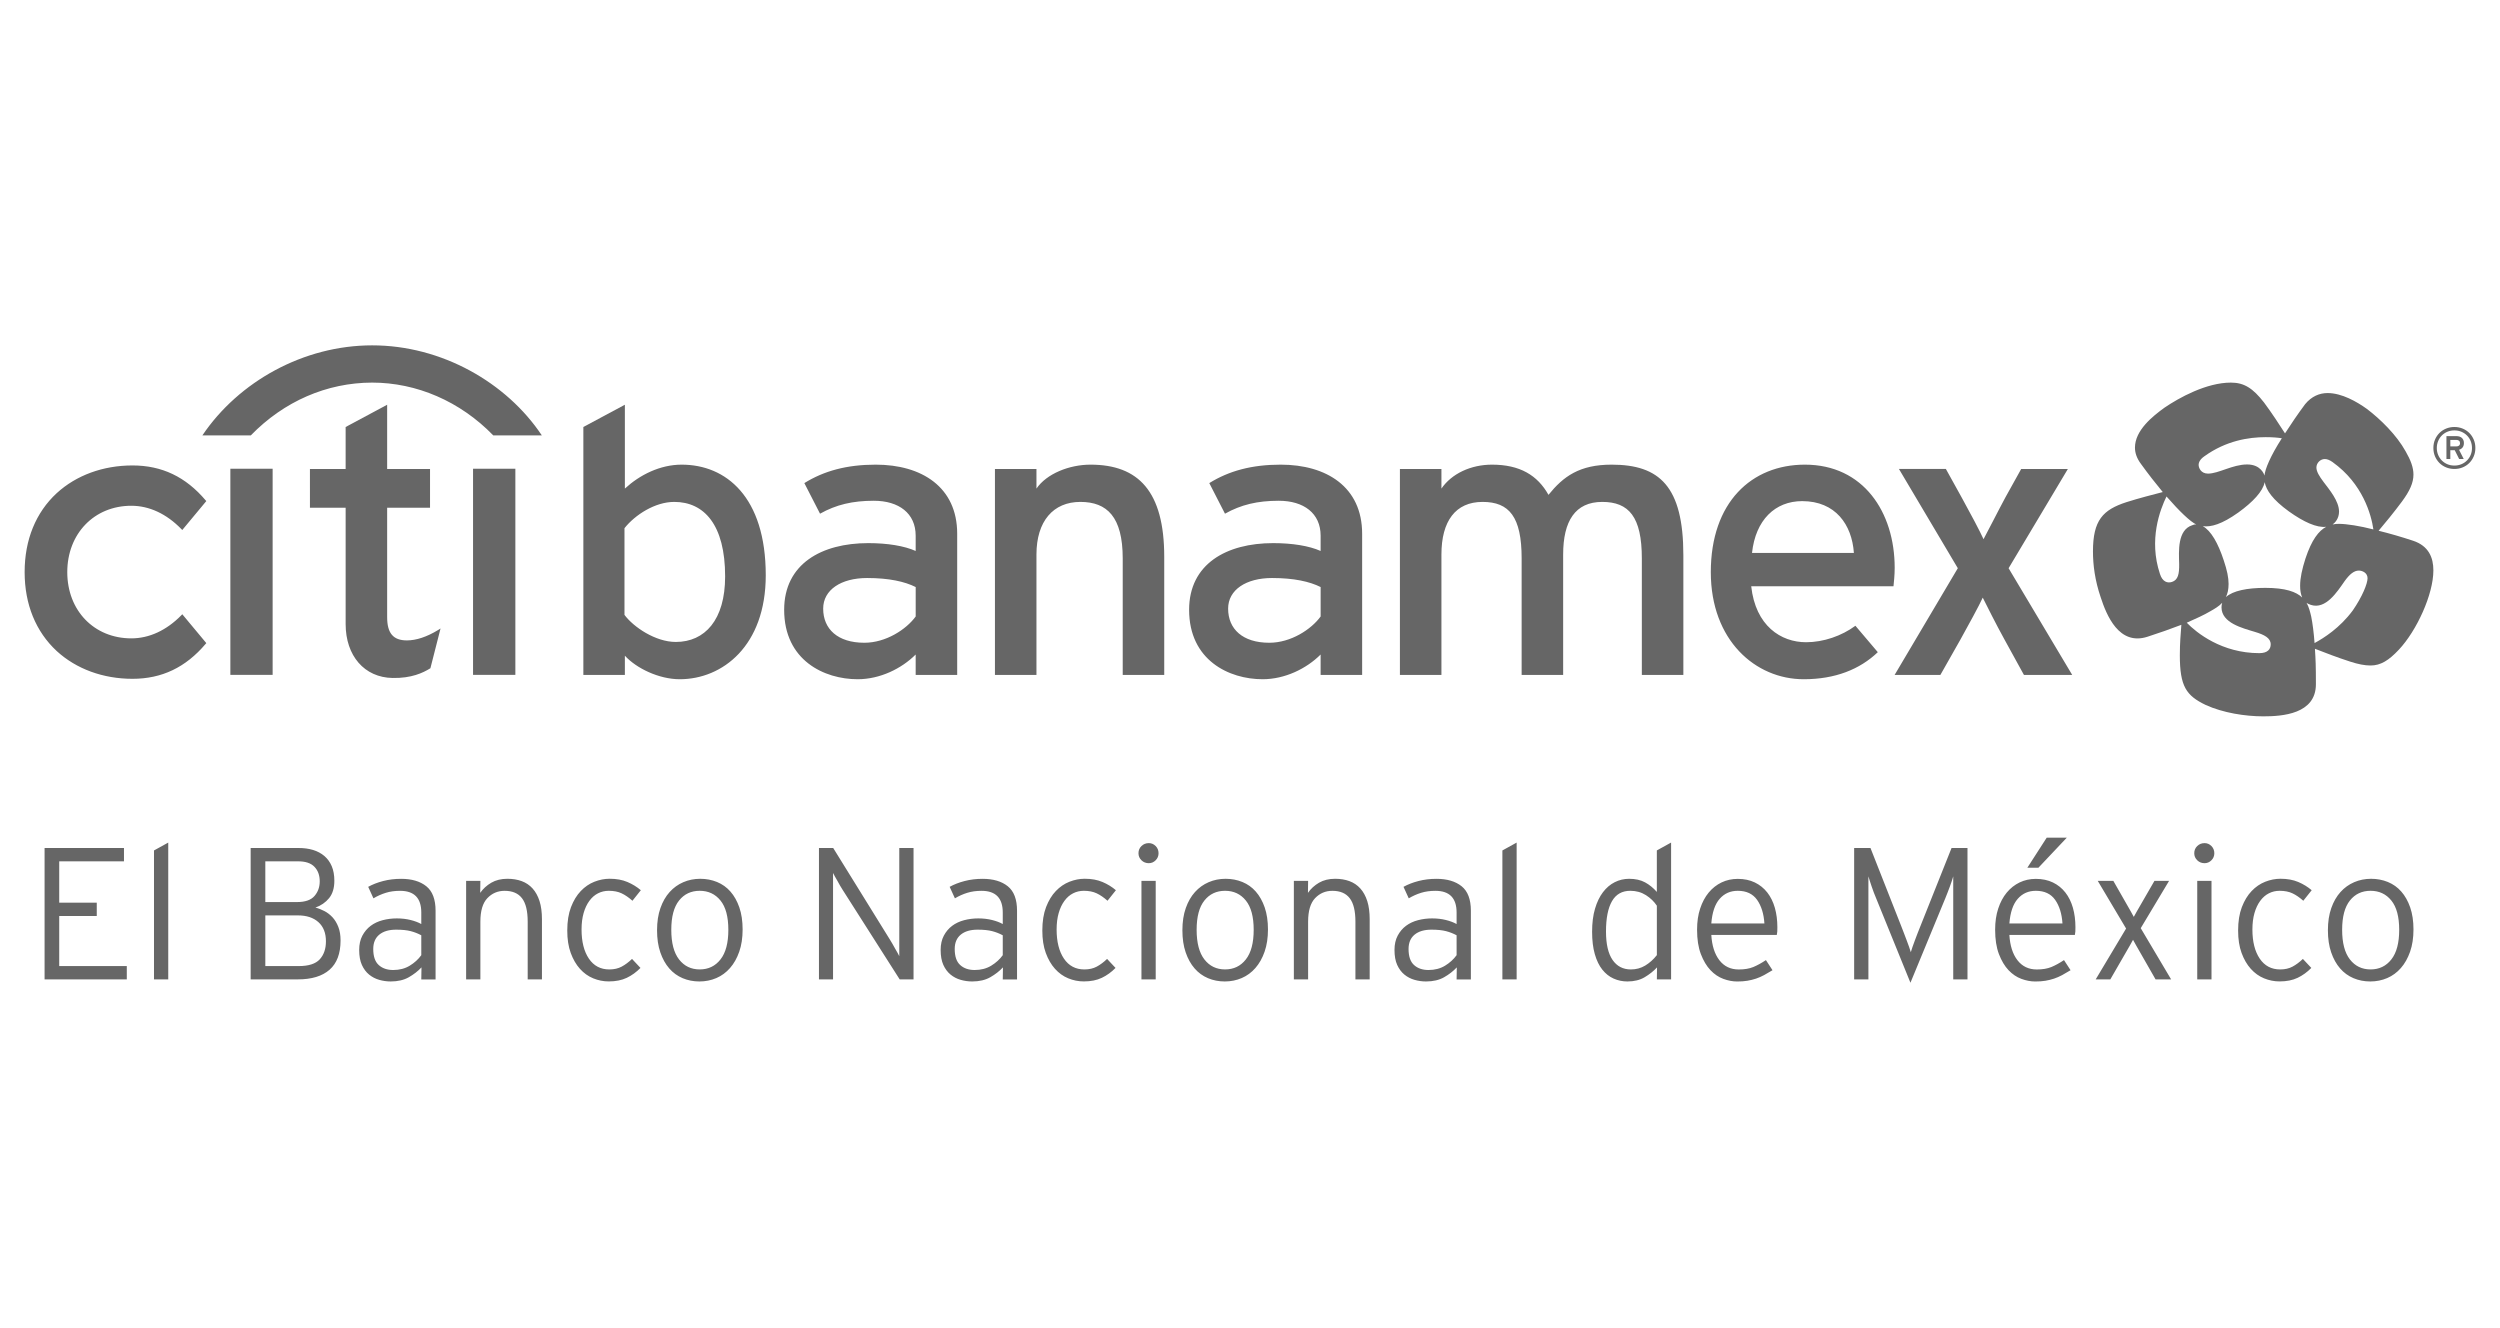 <?xml version="1.0" encoding="utf-8"?>
<!-- Generator: Adobe Illustrator 23.0.4, SVG Export Plug-In . SVG Version: 6.00 Build 0)  -->
<svg version="1.1" id="Layer_1" xmlns="http://www.w3.org/2000/svg" xmlns:xlink="http://www.w3.org/1999/xlink" x="0px" y="0px"
	 viewBox="0 0 1152 612" style="enable-background:new 0 0 1152 612;" xml:space="preserve">
<style type="text/css">
	.st0{fill:#666666;}
</style>
<g>
	<path class="st0" d="M1111.88,249.15c-5.19-1.71-10.7-3.33-15.82-4.58c2.73-3.18,7.35-8.85,10.78-13.49
		c3.57-4.84,5.28-8.6,5.28-12.4c0-3.24-1.24-6.61-3.61-10.71c-4.17-7.53-11.58-14.79-17.85-19.55c-4.57-3.27-11.48-7.3-18.12-7.3
		c-3.71,0-7.37,1.5-10.35,5.14c-3.26,4.4-6.46,9.07-9.26,13.44c-2.25-3.55-6.21-9.61-9.68-14.25c-5.09-6.52-9.1-9.15-15.25-9.15
		c-11.29,0-23.85,6.96-30.59,11.54c-5.43,3.92-13.62,10.44-13.62,18.42c0,2.4,0.83,4.96,2.81,7.57c3.21,4.46,6.71,8.93,10,12.91
		c-4.07,1.06-11.15,2.86-16.7,4.64c-10.93,3.53-15.46,8.38-15.46,22.7c0,6.16,0.89,13.31,3.54,21.09
		c2.68,8.26,8.42,22.56,21.66,18.21c5.24-1.68,10.59-3.58,15.53-5.47c-0.3,4.19-0.7,8.26-0.7,14.01c0,14.36,2.91,18.58,11.92,22.93
		c8,3.64,18.2,5.24,26.54,5.24c8.73,0,24.24-1.03,24.24-14.8c0-8.62-0.12-11.16-0.45-16.34c3.88,1.54,10.72,4.16,16.3,5.94
		c3.66,1.18,6.62,1.77,9.33,1.77c4.67,0,8.39-2.33,13.06-7.3c8.2-8.73,15.89-25.47,15.89-36.52
		C1121.31,256.97,1119.15,251.52,1111.88,249.15z M1015.78,210.25c10.02-7.21,20.45-8.81,28.24-8.81c3,0,5.59,0.2,7.45,0.51
		c-5.25,8.2-7.8,14.31-7.98,17.19c-0.23-0.67-1.75-5.12-8.01-5.12c-6.68,0-13.17,4.22-18.02,4.22c-3.37,0-4.33-2.78-4.33-3.99
		C1013.12,213.07,1013.79,211.62,1015.78,210.25z M1004.16,259.89c0.07,4.59-0.5,7.35-3.33,8.27c-2.05,0.66-4.36-0.03-5.52-3.67
		c-5.3-15.82,0.08-29.67,3.01-35.72c6.03,6.89,10.81,11.48,13.68,12.9c-0.54-0.06-1.06,0.01-1.75,0.33
		C1003.29,244.19,1004,254.02,1004.16,259.89z M1041.1,300.97c-17.29,0-28.94-9.37-33.44-14.02c4.14-1.85,8.06-3.61,10.79-5.25
		c1.93-1.09,3.95-2.24,5.55-3.93c-0.22,0.59-0.33,1.32-0.33,2.08c0,7.21,9.63,9.56,15.31,11.3c4.5,1.34,7.36,2.87,7.36,5.76
		C1046.34,299.06,1045.03,300.97,1041.1,300.97z M1060.84,275.33c-2.72-2.62-7.67-4.44-16.99-4.44c-8.37,0-14.92,1.32-18.16,4.25
		c0.77-1.57,1.24-3.49,1.24-6.04c0-2.94-0.68-6.26-2.23-10.88c-2.6-7.91-5.85-13.68-9.67-15.76c3.78,0.51,8.81-0.88,16.4-6.3
		c6.75-4.88,11.32-9.75,12.14-13.99c0.71,3.74,3.64,8.04,11.14,13.48c6.82,4.88,12.85,7.63,17.21,7.1
		c-3.42,1.82-6.67,5.9-9.55,14.58c-1.58,4.94-2.47,9.01-2.47,12.53C1059.87,271.99,1060.2,273.82,1060.84,275.33z M1084.17,281.28
		c-6.03,8.15-13.4,12.75-17.62,15.04c-0.36-4.78-0.9-9.05-1.54-12.19c-0.5-2.13-1.03-4.36-2.15-6.36c0.49,0.4,1.22,0.68,1.98,0.96
		c6.89,2.26,12.17-6.09,15.56-10.94c2.29-3.18,4.34-4.87,6.56-4.87c1.59,0,4.01,1.03,4.01,3.53
		C1090.96,268.97,1088.54,274.93,1084.17,281.28z M1077.78,241.39c-0.99,0-1.94,0.07-2.91,0.28c1.12-0.78,2.96-2.78,2.96-5.92
		c0-4.85-4.42-10.08-7.13-13.67c-1.97-2.61-3.3-4.79-3.3-6.67c0-2.04,1.79-3.89,3.86-3.89c1.05,0,2.21,0.43,3.58,1.4
		c14,10.01,17.84,24.32,18.82,31.04C1087.51,242.36,1081.28,241.39,1077.78,241.39z M249.68,200.64h-22.37
		c-15.29-15.76-35.38-24.34-55.85-24.34c-20.82,0.05-40.56,8.57-55.9,24.34H93.25c16.74-24.85,46.69-41.5,78.22-41.5
		C203.47,159.12,233.47,176.28,249.68,200.64z"/>
	<path class="st0" d="M20.54,451.31v-60.54h36.59v6.14H27.29v19.03h17.3v6.14h-17.3v23.09h31.14v6.14H20.54z M70.96,451.31v-59.42
		l6.57-3.63v63.05H70.96z M156.93,433.37c0,6.01-1.68,10.5-5.05,13.47c-3.38,2.98-8.26,4.46-14.66,4.46H115.5v-60.54h22.14
		c2.42,0,4.63,0.3,6.62,0.9c1.99,0.61,3.72,1.53,5.19,2.77c1.46,1.24,2.6,2.8,3.41,4.7c0.81,1.9,1.21,4.15,1.21,6.74
		c0,3.34-0.81,6-2.42,7.99c-1.62,1.98-3.72,3.44-6.31,4.36c1.38,0.34,2.77,0.88,4.15,1.6c1.38,0.72,2.62,1.68,3.72,2.86
		c1.1,1.19,1.99,2.66,2.68,4.42C156.59,428.86,156.93,430.95,156.93,433.37z M147.33,406.11c0-2.75-0.8-4.98-2.42-6.67
		c-1.61-1.7-4.12-2.54-7.52-2.54h-15.13v18.77h14.62c3.74,0,6.43-0.93,8.04-2.8C146.53,411.01,147.33,408.76,147.33,406.11z
		 M150.19,433.75c0-3.8-1.15-6.75-3.46-8.82c-2.3-2.08-5.45-3.11-9.42-3.11h-15.05v23.35h15.39c4.55,0,7.78-1.04,9.69-3.11
		C149.24,439.98,150.19,437.21,150.19,433.75z M194.13,451.31l0.09-5.54c-1.62,1.73-3.56,3.24-5.84,4.54
		c-2.28,1.3-5.06,1.95-8.35,1.95c-1.79,0-3.54-0.25-5.27-0.74c-1.73-0.49-3.29-1.3-4.67-2.42c-1.38-1.12-2.49-2.61-3.33-4.45
		c-0.84-1.85-1.25-4.15-1.25-6.92c0-2.54,0.49-4.73,1.46-6.57c0.98-1.84,2.26-3.36,3.84-4.54c1.58-1.18,3.42-2.05,5.53-2.6
		c2.09-0.55,4.27-0.82,6.5-0.82c2.3,0,4.43,0.25,6.38,0.74c1.96,0.49,3.59,1.11,4.91,1.86v-5.33c0-6.65-3.26-9.98-9.78-9.98
		c-2.4,0-4.59,0.3-6.56,0.91c-1.98,0.61-3.88,1.46-5.71,2.55l-2.42-5.3c2.01-1.11,4.31-2.01,6.9-2.68c2.58-0.67,5.34-1.01,8.28-1.01
		c4.88,0,8.75,1.14,11.6,3.42c2.84,2.28,4.27,6.04,4.27,11.29v31.66H194.13z M194.13,430.98c-1.49-0.81-3.1-1.44-4.85-1.9
		c-1.75-0.46-3.99-0.69-6.74-0.69c-3.32,0-5.91,0.77-7.76,2.29c-1.86,1.53-2.79,3.73-2.79,6.62c0,3.4,0.84,5.87,2.53,7.39
		c1.69,1.53,3.91,2.29,6.65,2.29c2.92,0,5.46-0.66,7.64-1.99s3.95-2.94,5.32-4.84V430.98z M243.16,451.31V424.7
		c0-4.91-0.87-8.51-2.62-10.79c-1.74-2.28-4.41-3.42-8.02-3.42c-3.15,0-5.79,1.13-7.94,3.38c-2.15,2.25-3.22,5.86-3.22,10.83v26.61
		h-6.57V405.9h6.57l-0.08,5.53c1.32-1.9,3.03-3.46,5.1-4.67c2.08-1.21,4.56-1.82,7.44-1.82c2.42,0,4.62,0.36,6.57,1.08
		c1.96,0.72,3.63,1.85,5.02,3.38c1.38,1.53,2.45,3.46,3.2,5.8c0.75,2.33,1.12,5.15,1.12,8.43v27.68H243.16z M291.43,415.07
		c-1.68-1.5-3.33-2.64-4.98-3.42c-1.64-0.78-3.62-1.17-5.93-1.17c-1.79,0-3.44,0.39-4.97,1.17c-1.53,0.78-2.86,1.94-3.98,3.48
		c-1.13,1.54-2.01,3.41-2.64,5.61c-0.63,2.2-0.95,4.72-0.95,7.56c0,5.62,1.12,10.1,3.37,13.43c2.25,3.33,5.39,4.99,9.42,4.99
		c2.2,0,4.1-0.43,5.71-1.3c1.62-0.87,3.2-2.05,4.76-3.55l3.89,4.15c-1.9,1.94-4,3.46-6.31,4.56c-2.31,1.11-5.07,1.66-8.31,1.66
		c-2.48,0-4.87-0.48-7.17-1.43c-2.31-0.95-4.34-2.41-6.1-4.37c-1.76-1.96-3.17-4.4-4.24-7.31c-1.07-2.91-1.6-6.36-1.6-10.34
		c0-4.21,0.58-7.81,1.73-10.81c1.15-2.99,2.65-5.46,4.5-7.39c1.84-1.93,3.93-3.36,6.26-4.28c2.34-0.92,4.69-1.38,7.05-1.38
		c3.11,0,5.84,0.5,8.17,1.49c2.34,0.99,4.4,2.26,6.19,3.79L291.43,415.07z M342.2,428.3c0,3.86-0.52,7.28-1.56,10.25
		c-1.03,2.97-2.45,5.48-4.24,7.52c-1.79,2.05-3.89,3.59-6.31,4.63s-5.02,1.56-7.78,1.56c-2.77,0-5.35-0.5-7.74-1.51
		c-2.39-1.01-4.46-2.51-6.18-4.5c-1.73-1.99-3.1-4.45-4.11-7.39c-1.01-2.94-1.51-6.34-1.51-10.21c0-3.86,0.52-7.26,1.56-10.21
		c1.03-2.94,2.45-5.41,4.24-7.39c1.79-1.99,3.89-3.5,6.31-4.54s5.02-1.56,7.78-1.56c2.77,0,5.35,0.49,7.74,1.47
		c2.39,0.98,4.46,2.45,6.18,4.41c1.73,1.96,3.1,4.4,4.11,7.31C341.69,421.05,342.2,424.44,342.2,428.3z M335.62,428.47
		c0-6.03-1.2-10.53-3.62-13.51c-2.41-2.98-5.6-4.48-9.57-4.48c-3.96,0-7.14,1.49-9.52,4.48c-2.39,2.98-3.58,7.49-3.58,13.51
		s1.19,10.57,3.58,13.64c2.39,3.07,5.56,4.6,9.52,4.6c3.97,0,7.16-1.53,9.57-4.6C334.42,439.04,335.62,434.5,335.62,428.47z
		 M414.58,451.31l-26.39-41.43c-0.34-0.52-0.72-1.14-1.13-1.86c-0.4-0.72-0.8-1.44-1.2-2.16c-0.4-0.72-0.8-1.4-1.17-2.03
		s-0.65-1.15-0.82-1.56v4.15v44.89h-6.49v-60.54h6.57l26.13,42.21c0.34,0.52,0.72,1.14,1.12,1.86c0.4,0.72,0.81,1.44,1.21,2.16
		c0.4,0.72,0.79,1.4,1.16,2.03c0.37,0.64,0.65,1.15,0.82,1.56v-4.15v-45.67h6.57v60.54H414.58z M462.07,451.31l0.09-5.54
		c-1.62,1.73-3.56,3.24-5.84,4.54c-2.28,1.3-5.06,1.95-8.35,1.95c-1.79,0-3.54-0.25-5.27-0.74c-1.73-0.49-3.29-1.3-4.67-2.42
		c-1.38-1.12-2.49-2.61-3.33-4.45c-0.84-1.85-1.25-4.15-1.25-6.92c0-2.54,0.49-4.73,1.46-6.57c0.98-1.84,2.26-3.36,3.84-4.54
		c1.58-1.18,3.42-2.05,5.53-2.6c2.09-0.55,4.27-0.82,6.5-0.82c2.3,0,4.43,0.25,6.38,0.74c1.96,0.49,3.59,1.11,4.91,1.86v-5.33
		c0-6.65-3.26-9.98-9.78-9.98c-2.4,0-4.59,0.3-6.56,0.91c-1.98,0.61-3.88,1.46-5.71,2.55l-2.42-5.3c2.01-1.11,4.31-2.01,6.9-2.68
		c2.58-0.67,5.34-1.01,8.28-1.01c4.88,0,8.75,1.14,11.6,3.42c2.84,2.28,4.27,6.04,4.27,11.29v31.66H462.07z M462.07,430.98
		c-1.49-0.81-3.1-1.44-4.85-1.9c-1.75-0.46-3.99-0.69-6.74-0.69c-3.32,0-5.91,0.77-7.76,2.29c-1.86,1.53-2.79,3.73-2.79,6.62
		c0,3.4,0.84,5.87,2.53,7.39c1.69,1.53,3.91,2.29,6.65,2.29c2.92,0,5.46-0.66,7.64-1.99c2.17-1.33,3.95-2.94,5.32-4.84V430.98z
		 M510.34,415.07c-1.68-1.5-3.33-2.64-4.98-3.42c-1.64-0.78-3.62-1.17-5.93-1.17c-1.79,0-3.44,0.39-4.97,1.17
		c-1.53,0.78-2.86,1.94-3.98,3.48c-1.13,1.54-2.01,3.41-2.64,5.61c-0.63,2.2-0.95,4.72-0.95,7.56c0,5.62,1.12,10.1,3.37,13.43
		c2.25,3.33,5.39,4.99,9.42,4.99c2.2,0,4.1-0.43,5.71-1.3c1.62-0.87,3.2-2.05,4.76-3.55l3.89,4.15c-1.9,1.94-4.01,3.46-6.31,4.56
		c-2.31,1.11-5.07,1.66-8.31,1.66c-2.48,0-4.87-0.48-7.17-1.43c-2.31-0.95-4.34-2.41-6.1-4.37c-1.76-1.96-3.17-4.4-4.24-7.31
		c-1.07-2.91-1.6-6.36-1.6-10.34c0-4.21,0.58-7.81,1.73-10.81c1.15-2.99,2.65-5.46,4.5-7.39c1.84-1.93,3.93-3.36,6.26-4.28
		c2.34-0.92,4.69-1.38,7.05-1.38c3.11,0,5.84,0.5,8.17,1.49c2.34,0.99,4.4,2.26,6.19,3.79L510.34,415.07z M533.86,393.18
		c0,1.27-0.45,2.35-1.34,3.24s-1.94,1.34-3.15,1.34c-1.33,0-2.46-0.44-3.38-1.34s-1.38-1.97-1.38-3.24c0-1.33,0.46-2.44,1.38-3.33
		s2.05-1.34,3.38-1.34c1.21,0,2.26,0.45,3.15,1.34S533.86,391.86,533.86,393.18z M525.98,451.31V405.9h6.57v45.41H525.98z
		 M584.28,428.3c0,3.86-0.52,7.28-1.56,10.25c-1.03,2.97-2.45,5.48-4.24,7.52c-1.79,2.05-3.89,3.59-6.31,4.63
		c-2.42,1.04-5.02,1.56-7.78,1.56s-5.35-0.5-7.74-1.51c-2.39-1.01-4.46-2.51-6.18-4.5c-1.73-1.99-3.1-4.45-4.11-7.39
		c-1.01-2.94-1.51-6.34-1.51-10.21c0-3.86,0.52-7.26,1.56-10.21c1.03-2.94,2.45-5.41,4.24-7.39c1.79-1.99,3.89-3.5,6.31-4.54
		c2.42-1.04,5.02-1.56,7.78-1.56c2.77,0,5.35,0.49,7.74,1.47c2.39,0.98,4.46,2.45,6.18,4.41c1.73,1.96,3.1,4.4,4.11,7.31
		C583.77,421.05,584.28,424.44,584.28,428.3z M577.7,428.47c0-6.03-1.2-10.53-3.62-13.51c-2.41-2.98-5.6-4.48-9.57-4.48
		c-3.96,0-7.14,1.49-9.52,4.48c-2.39,2.98-3.58,7.49-3.58,13.51s1.19,10.57,3.58,13.64c2.39,3.07,5.56,4.6,9.52,4.6
		c3.97,0,7.16-1.53,9.57-4.6C576.5,439.04,577.7,434.5,577.7,428.47z M624.58,451.31V424.7c0-4.91-0.87-8.51-2.62-10.79
		c-1.74-2.28-4.41-3.42-8.02-3.42c-3.15,0-5.79,1.13-7.94,3.38c-2.15,2.25-3.22,5.86-3.22,10.83v26.61h-6.57V405.9h6.57l-0.08,5.53
		c1.32-1.9,3.03-3.46,5.1-4.67c2.08-1.21,4.56-1.82,7.44-1.82c2.42,0,4.62,0.36,6.57,1.08c1.96,0.72,3.63,1.85,5.02,3.38
		c1.38,1.53,2.45,3.46,3.2,5.8c0.75,2.33,1.12,5.15,1.12,8.43v27.68H624.58z M671.2,451.31l0.09-5.54
		c-1.62,1.73-3.56,3.24-5.84,4.54c-2.28,1.3-5.06,1.95-8.35,1.95c-1.79,0-3.54-0.25-5.27-0.74c-1.73-0.49-3.29-1.3-4.67-2.42
		c-1.38-1.12-2.49-2.61-3.33-4.45c-0.84-1.85-1.25-4.15-1.25-6.92c0-2.54,0.49-4.73,1.46-6.57c0.98-1.84,2.26-3.36,3.84-4.54
		c1.58-1.18,3.42-2.05,5.53-2.6c2.09-0.55,4.27-0.82,6.5-0.82c2.3,0,4.43,0.25,6.38,0.74c1.96,0.49,3.59,1.11,4.91,1.86v-5.33
		c0-6.65-3.26-9.98-9.78-9.98c-2.4,0-4.59,0.3-6.56,0.91c-1.98,0.61-3.88,1.46-5.71,2.55l-2.42-5.3c2.01-1.11,4.31-2.01,6.9-2.68
		c2.58-0.67,5.34-1.01,8.28-1.01c4.88,0,8.75,1.14,11.6,3.42c2.84,2.28,4.27,6.04,4.27,11.29v31.66H671.2z M671.2,430.98
		c-1.49-0.81-3.1-1.44-4.85-1.9c-1.75-0.46-3.99-0.69-6.74-0.69c-3.32,0-5.91,0.77-7.76,2.29c-1.86,1.53-2.79,3.73-2.79,6.62
		c0,3.4,0.84,5.87,2.53,7.39c1.69,1.53,3.91,2.29,6.65,2.29c2.92,0,5.46-0.66,7.64-1.99s3.95-2.94,5.32-4.84V430.98z M692.3,451.31
		v-59.42l6.57-3.63v63.05H692.3z M763.48,451.31l0.08-5.54c-1.61,1.73-3.51,3.24-5.71,4.54c-2.19,1.3-4.84,1.95-7.95,1.95
		c-2.25,0-4.37-0.45-6.36-1.34c-1.99-0.89-3.72-2.26-5.19-4.11c-1.47-1.84-2.63-4.22-3.46-7.13c-0.84-2.91-1.25-6.36-1.25-10.34
		c0-4.04,0.44-7.57,1.34-10.6c0.89-3.03,2.11-5.56,3.66-7.61c1.56-2.04,3.36-3.59,5.43-4.62c2.07-1.04,4.29-1.56,6.64-1.56
		c2.87,0,5.31,0.55,7.33,1.64c2.01,1.1,3.82,2.57,5.43,4.41v-19.12l6.57-3.63v63.05H763.48z M763.48,417.35
		c-1.27-1.91-2.94-3.53-5.04-4.87c-2.1-1.33-4.5-2-7.19-2c-3.79,0-6.61,1.59-8.45,4.78c-1.84,3.19-2.76,7.85-2.76,13.99
		c0,5.79,1.01,10.15,3.02,13.08c2.01,2.92,4.82,4.39,8.45,4.39c2.41,0,4.6-0.59,6.59-1.78c1.98-1.19,3.78-2.79,5.38-4.82V417.35z
		 M819.01,427.26c0,0.81-0.01,1.47-0.04,1.99c-0.03,0.52-0.1,1.04-0.22,1.56h-30.18c0.29,4.93,1.53,8.82,3.72,11.66
		s5.16,4.26,8.91,4.26c2.65,0,4.88-0.37,6.7-1.12c1.82-0.75,3.77-1.82,5.84-3.2l3.03,4.66c-1.39,0.85-2.68,1.6-3.89,2.26
		c-1.21,0.65-2.46,1.19-3.72,1.62c-1.27,0.42-2.59,0.75-3.98,0.98c-1.39,0.23-2.94,0.34-4.67,0.34c-2.07,0-4.21-0.4-6.4-1.21
		c-2.19-0.81-4.17-2.15-5.94-4.02c-1.77-1.87-3.24-4.34-4.41-7.39c-1.17-3.05-1.75-6.8-1.75-11.24c0-3.63,0.47-6.89,1.43-9.77
		c0.95-2.88,2.26-5.33,3.93-7.35c1.67-2.02,3.65-3.57,5.92-4.67c2.28-1.09,4.77-1.64,7.48-1.64c2.94,0,5.55,0.55,7.83,1.64
		c2.28,1.1,4.2,2.64,5.76,4.63c1.56,1.99,2.72,4.35,3.5,7.09C818.62,421.05,819.01,424.03,819.01,427.26z M809.67,414.66
		c-1.96-2.78-4.93-4.18-8.91-4.18c-3.4,0-6.18,1.23-8.34,3.7c-2.17,2.46-3.45,6.25-3.85,11.35h24.47
		C812.75,421.07,811.63,417.44,809.67,414.66z M900.05,451.31v-41v-6.49c-0.18,0.58-0.39,1.28-0.65,2.12
		c-0.26,0.84-0.56,1.7-0.91,2.59c-0.34,0.89-0.69,1.8-1.03,2.72c-0.34,0.93-0.68,1.79-1.03,2.6l-16.1,39l-15.84-39
		c-0.34-0.75-0.69-1.6-1.03-2.55c-0.34-0.95-0.68-1.88-0.99-2.77c-0.31-0.89-0.6-1.76-0.86-2.59c-0.26-0.83-0.47-1.54-0.65-2.12
		v6.49v41h-6.57v-60.54h7.53L876.18,427c0.34,0.92,0.74,1.93,1.17,3.03c0.43,1.1,0.85,2.19,1.25,3.29c0.4,1.1,0.78,2.12,1.13,3.07
		c0.34,0.95,0.61,1.74,0.77,2.38c0.18-0.63,0.44-1.44,0.78-2.42c0.34-0.98,0.72-2.02,1.13-3.11c0.4-1.09,0.82-2.19,1.25-3.29
		c0.43-1.09,0.82-2.08,1.17-2.94l14.44-36.24h7.35v60.54H900.05z M956.36,427.26c0,0.81-0.01,1.47-0.04,1.99
		c-0.03,0.52-0.1,1.04-0.22,1.56h-30.18c0.29,4.93,1.53,8.82,3.72,11.66c2.19,2.84,5.16,4.26,8.91,4.26c2.65,0,4.88-0.37,6.7-1.12
		c1.82-0.75,3.77-1.82,5.84-3.2l3.03,4.66c-1.39,0.85-2.68,1.6-3.89,2.26c-1.21,0.65-2.46,1.19-3.72,1.62
		c-1.27,0.42-2.59,0.75-3.98,0.98c-1.39,0.23-2.94,0.34-4.67,0.34c-2.07,0-4.21-0.4-6.4-1.21c-2.19-0.81-4.17-2.15-5.94-4.02
		c-1.77-1.87-3.24-4.34-4.41-7.39c-1.17-3.05-1.75-6.8-1.75-11.24c0-3.63,0.47-6.89,1.43-9.77c0.95-2.88,2.26-5.33,3.93-7.35
		c1.67-2.02,3.65-3.57,5.92-4.67c2.28-1.09,4.77-1.64,7.48-1.64c2.94,0,5.55,0.55,7.83,1.64c2.28,1.1,4.2,2.64,5.76,4.63
		c1.56,1.99,2.72,4.35,3.5,7.09C955.97,421.05,956.36,424.03,956.36,427.26z M947.02,414.66c-1.96-2.78-4.93-4.18-8.91-4.18
		c-3.4,0-6.18,1.23-8.34,3.7c-2.17,2.46-3.45,6.25-3.85,11.35h24.47C950.1,421.07,948.97,417.44,947.02,414.66z M939.31,399.84h-5.1
		l8.91-13.84h9.26L939.31,399.84z M993.29,451.31l-9-15.74l-1.39-2.51l-1.39,2.51l-9.08,15.74h-6.74l14.01-23.44l-13.06-21.97h7.18
		l8.05,14.09l1.38,2.51l1.39-2.51l8.13-14.09h6.74l-13.06,21.8l14.01,23.61H993.29z M1020.36,393.18c0,1.27-0.45,2.35-1.34,3.24
		s-1.94,1.34-3.15,1.34c-1.33,0-2.46-0.44-3.38-1.34s-1.38-1.97-1.38-3.24c0-1.33,0.46-2.44,1.38-3.33s2.05-1.34,3.38-1.34
		c1.21,0,2.26,0.45,3.15,1.34S1020.36,391.86,1020.36,393.18z M1012.49,451.31V405.9h6.57v45.41H1012.49z M1061.36,415.07
		c-1.68-1.5-3.33-2.64-4.98-3.42c-1.64-0.78-3.62-1.17-5.93-1.17c-1.79,0-3.44,0.39-4.97,1.17c-1.53,0.78-2.86,1.94-3.98,3.48
		c-1.13,1.54-2.01,3.41-2.64,5.61c-0.63,2.2-0.95,4.72-0.95,7.56c0,5.62,1.12,10.1,3.37,13.43c2.25,3.33,5.39,4.99,9.42,4.99
		c2.2,0,4.1-0.43,5.71-1.3c1.62-0.87,3.2-2.05,4.76-3.55l3.89,4.15c-1.9,1.94-4.01,3.46-6.31,4.56c-2.31,1.11-5.07,1.66-8.31,1.66
		c-2.48,0-4.87-0.48-7.17-1.43c-2.31-0.95-4.34-2.41-6.1-4.37s-3.17-4.4-4.24-7.31c-1.07-2.91-1.6-6.36-1.6-10.34
		c0-4.21,0.58-7.81,1.73-10.81c1.15-2.99,2.65-5.46,4.5-7.39c1.84-1.93,3.93-3.36,6.26-4.28c2.34-0.92,4.69-1.38,7.05-1.38
		c3.11,0,5.84,0.5,8.17,1.49c2.34,0.99,4.4,2.26,6.19,3.79L1061.36,415.07z M1112.13,428.3c0,3.86-0.52,7.28-1.56,10.25
		s-2.45,5.48-4.24,7.52c-1.79,2.05-3.89,3.59-6.31,4.63s-5.02,1.56-7.78,1.56c-2.77,0-5.35-0.5-7.74-1.51
		c-2.39-1.01-4.46-2.51-6.18-4.5c-1.73-1.99-3.1-4.45-4.11-7.39c-1.01-2.94-1.51-6.34-1.51-10.21c0-3.86,0.52-7.26,1.56-10.21
		c1.03-2.94,2.45-5.41,4.24-7.39c1.79-1.99,3.89-3.5,6.31-4.54s5.02-1.56,7.78-1.56c2.77,0,5.35,0.49,7.74,1.47
		c2.39,0.98,4.46,2.45,6.18,4.41c1.73,1.96,3.1,4.4,4.11,7.31C1111.62,421.05,1112.13,424.44,1112.13,428.3z M1105.55,428.47
		c0-6.03-1.2-10.53-3.62-13.51c-2.41-2.98-5.6-4.48-9.57-4.48c-3.96,0-7.14,1.49-9.52,4.48c-2.39,2.98-3.58,7.49-3.58,13.51
		s1.19,10.57,3.58,13.64c2.39,3.07,5.56,4.6,9.52,4.6c3.97,0,7.16-1.53,9.57-4.6C1104.35,439.04,1105.55,434.5,1105.55,428.47z
		 M1140.65,206.43c0,1.37-0.24,2.65-0.74,3.83c-0.49,1.18-1.17,2.2-2.04,3.07c-0.86,0.87-1.88,1.54-3.06,2.03
		c-1.18,0.49-2.46,0.74-3.83,0.74c-1.38,0-2.66-0.25-3.83-0.74c-1.18-0.49-2.2-1.17-3.07-2.03c-0.86-0.87-1.54-1.89-2.04-3.07
		c-0.49-1.18-0.74-2.45-0.74-3.83c0-1.38,0.24-2.65,0.74-3.83c0.49-1.18,1.18-2.2,2.04-3.07c0.87-0.87,1.89-1.54,3.07-2.03
		c1.18-0.49,2.45-0.74,3.83-0.74c1.37,0,2.65,0.25,3.83,0.74c1.18,0.49,2.2,1.17,3.06,2.03c0.87,0.87,1.54,1.89,2.04,3.07
		C1140.4,203.78,1140.65,205.05,1140.65,206.43z M1139.09,206.43c0-1.14-0.21-2.21-0.61-3.2c-0.41-0.99-0.99-1.85-1.72-2.58
		c-0.73-0.73-1.59-1.3-2.58-1.71c-0.99-0.41-2.05-0.61-3.19-0.61c-1.17,0-2.23,0.2-3.21,0.61c-0.99,0.41-1.84,0.98-2.57,1.71
		c-0.74,0.73-1.3,1.59-1.71,2.58c-0.41,0.99-0.62,2.06-0.62,3.2c0,1.16,0.21,2.23,0.62,3.21c0.41,0.98,0.98,1.84,1.71,2.57
		c0.74,0.73,1.59,1.31,2.57,1.71c0.98,0.41,2.05,0.61,3.21,0.61c1.14,0,2.21-0.2,3.19-0.61c1-0.41,1.86-0.98,2.58-1.71
		c0.74-0.73,1.31-1.59,1.72-2.57C1138.89,208.66,1139.09,207.59,1139.09,206.43z M1135.37,204.15c0,0.84-0.21,1.52-0.61,2.04
		c-0.41,0.52-0.96,0.87-1.63,1.07l2.16,4.26h-2.1l-2.05-4.07h-2.03v4.07h-1.79v-10.55h4.61c0.47,0,0.91,0.06,1.33,0.18
		c0.41,0.13,0.78,0.32,1.09,0.58c0.3,0.26,0.56,0.59,0.74,0.99C1135.28,203.12,1135.37,203.6,1135.37,204.15z M1133.58,204.21
		c0-0.5-0.16-0.87-0.48-1.13c-0.32-0.25-0.73-0.37-1.21-0.37h-2.78v3h2.78c0.48,0,0.89-0.12,1.21-0.36
		C1133.41,205.1,1133.58,204.73,1133.58,204.21z M314.12,214.11c-9.94,0-19.31,4.7-26.18,11.03V186.5l-19.13,10.26V311h19.13v-8.86
		c5.24,5.78,15.7,10.85,25.28,10.85c19.7,0,39.64-15.36,39.64-47.9C352.86,228.93,334.54,214.11,314.12,214.11z M311.41,295.81
		c-9.4,0-19.49-6.87-23.65-12.47v-39.95c4.88-6.15,14.07-12.11,22.93-12.11c13.74,0,23.45,10.48,23.45,34.35
		C334.14,285.69,324.78,295.81,311.41,295.81z M536.48,256.59V311h-19.13v-53.69c0-19.16-7.23-26.03-19.52-26.03
		c-12.47,0-20.23,8.86-20.23,24.22V311h-19.13v-94.9h19.13v9.04c4.7-6.87,15.14-11.03,24.9-11.03
		C524.56,214.11,536.48,226.37,536.48,256.59z M403.54,214.11c-13.38,0-23.86,2.89-32.9,8.5l7.23,14.1c7.41-4.16,15-5.96,24.76-5.96
		c11.57,0,19.31,5.78,19.31,16.09v7.05c-5.24-2.35-13-3.62-21.86-3.62c-21.51,0-38.74,9.58-38.74,30.73
		c0,23.32,18.49,31.99,33.86,31.99c10.3,0,20.23-4.88,26.74-11.39v9.4h19.13v-65.07C441.08,224.41,424.69,214.11,403.54,214.11z
		 M421.95,284.07c-4.34,5.97-13.72,12.11-23.66,12.11c-12.29,0-18.97-6.33-18.97-15.73c0-8.68,8.3-14.1,20.23-14.1
		c10.12,0,17.34,1.63,22.4,4.16V284.07z M590.14,214.11c-13.38,0-23.86,2.89-32.9,8.5l7.23,14.1c7.41-4.16,15-5.96,24.76-5.96
		c11.57,0,19.31,5.78,19.31,16.09v7.05c-5.24-2.35-13-3.62-21.86-3.62c-21.51,0-38.74,9.58-38.74,30.73
		c0,23.32,18.49,31.99,33.86,31.99c10.3,0,20.23-4.88,26.74-11.39v9.4h19.13v-65.07C627.68,224.41,611.29,214.11,590.14,214.11z
		 M608.55,284.07c-4.34,5.97-13.72,12.11-23.66,12.11c-12.29,0-18.97-6.33-18.97-15.73c0-8.68,8.3-14.1,20.23-14.1
		c10.12,0,17.34,1.63,22.4,4.16V284.07z M775.69,255.88V311h-19.13v-53.69c0-19.16-5.97-26.03-18.26-26.03
		c-12.47,0-18,8.86-18,24.22V311h-19.13v-53.69c0-19.16-5.71-26.03-18-26.03c-12.47,0-18.96,8.86-18.96,24.22V311h-19.13v-94.9
		h19.13v9.04c4.7-6.87,13.54-11.03,23.3-11.03c12.84,0,20.97,4.88,26.03,13.92c6.87-8.5,14.28-13.92,29.1-13.92
		C764.69,214.11,775.69,224.07,775.69,255.88z M873.07,261.65c0-25.67-14.43-47.54-41.37-47.54c-24.58,0-43.36,17.35-43.36,49.53
		c0,31.45,20.58,49.35,42.81,49.35c14.46,0,25.82-4.52,34.14-12.47l-10.32-12.17c-6.33,4.7-14.78,7.59-22.73,7.59
		c-11.57,0-23.29-7.53-25.28-25.79h65.56C872.71,268.16,873.07,265.09,873.07,261.65z M807.33,254.78
		c1.63-15.18,10.64-23.86,23.11-23.86c15.36,0,22.93,10.85,23.83,23.86H807.33z M954.87,311h-22.24l-9.04-16.45
		c-3.8-6.87-8.13-15.55-9.94-19.16c-1.63,3.62-6.69,12.83-10.3,19.34L894.13,311h-21.09l29.12-49.17l-27.13-45.73h21.63l7.41,13.38
		c3.8,6.87,8.31,15.36,9.94,18.98c1.99-3.61,6.51-12.65,10.12-19.34l7.23-13.01h21.51l-27.31,45.73L954.87,311z M31,263.63
		c0,17.76,12.4,30.53,29.52,30.53c8.23,0,16.2-3.68,23.06-10.67l0.41-0.45l11.08,13.31l-0.31,0.35c-9.2,10.85-20.19,16.1-33.7,16.1
		c-13.56,0-25.92-4.53-34.92-12.79c-9.64-8.93-14.79-21.52-14.79-36.38c0-14.9,5.14-27.46,14.79-36.38
		c9-8.25,21.36-12.77,34.92-12.77c13.51,0,24.5,5.22,33.7,16.08l0.31,0.33l-11.08,13.34l-0.41-0.42
		c-6.86-7.05-14.82-10.75-23.06-10.75C43.4,233.05,31,245.94,31,263.63z M106.15,215.98h19.48v94.99h-19.48V215.98z M201.89,290.31
		l1.11-0.71l-4.67,18.32l-0.21,0.13c-3.18,1.96-8.51,4.54-17.23,4.36c-12.96-0.21-21.62-10.21-21.62-24.84v-53.62h-16.45V216.1
		h16.45v-19.34l19.13-10.26v29.6h19.76v17.86h-19.76v50.43c0,7.39,2.78,10.71,9.1,10.71C191.83,295.09,196.69,293.48,201.89,290.31z
		 M217.98,215.98h19.5v94.99h-19.5V215.98z"/>
</g>
</svg>
